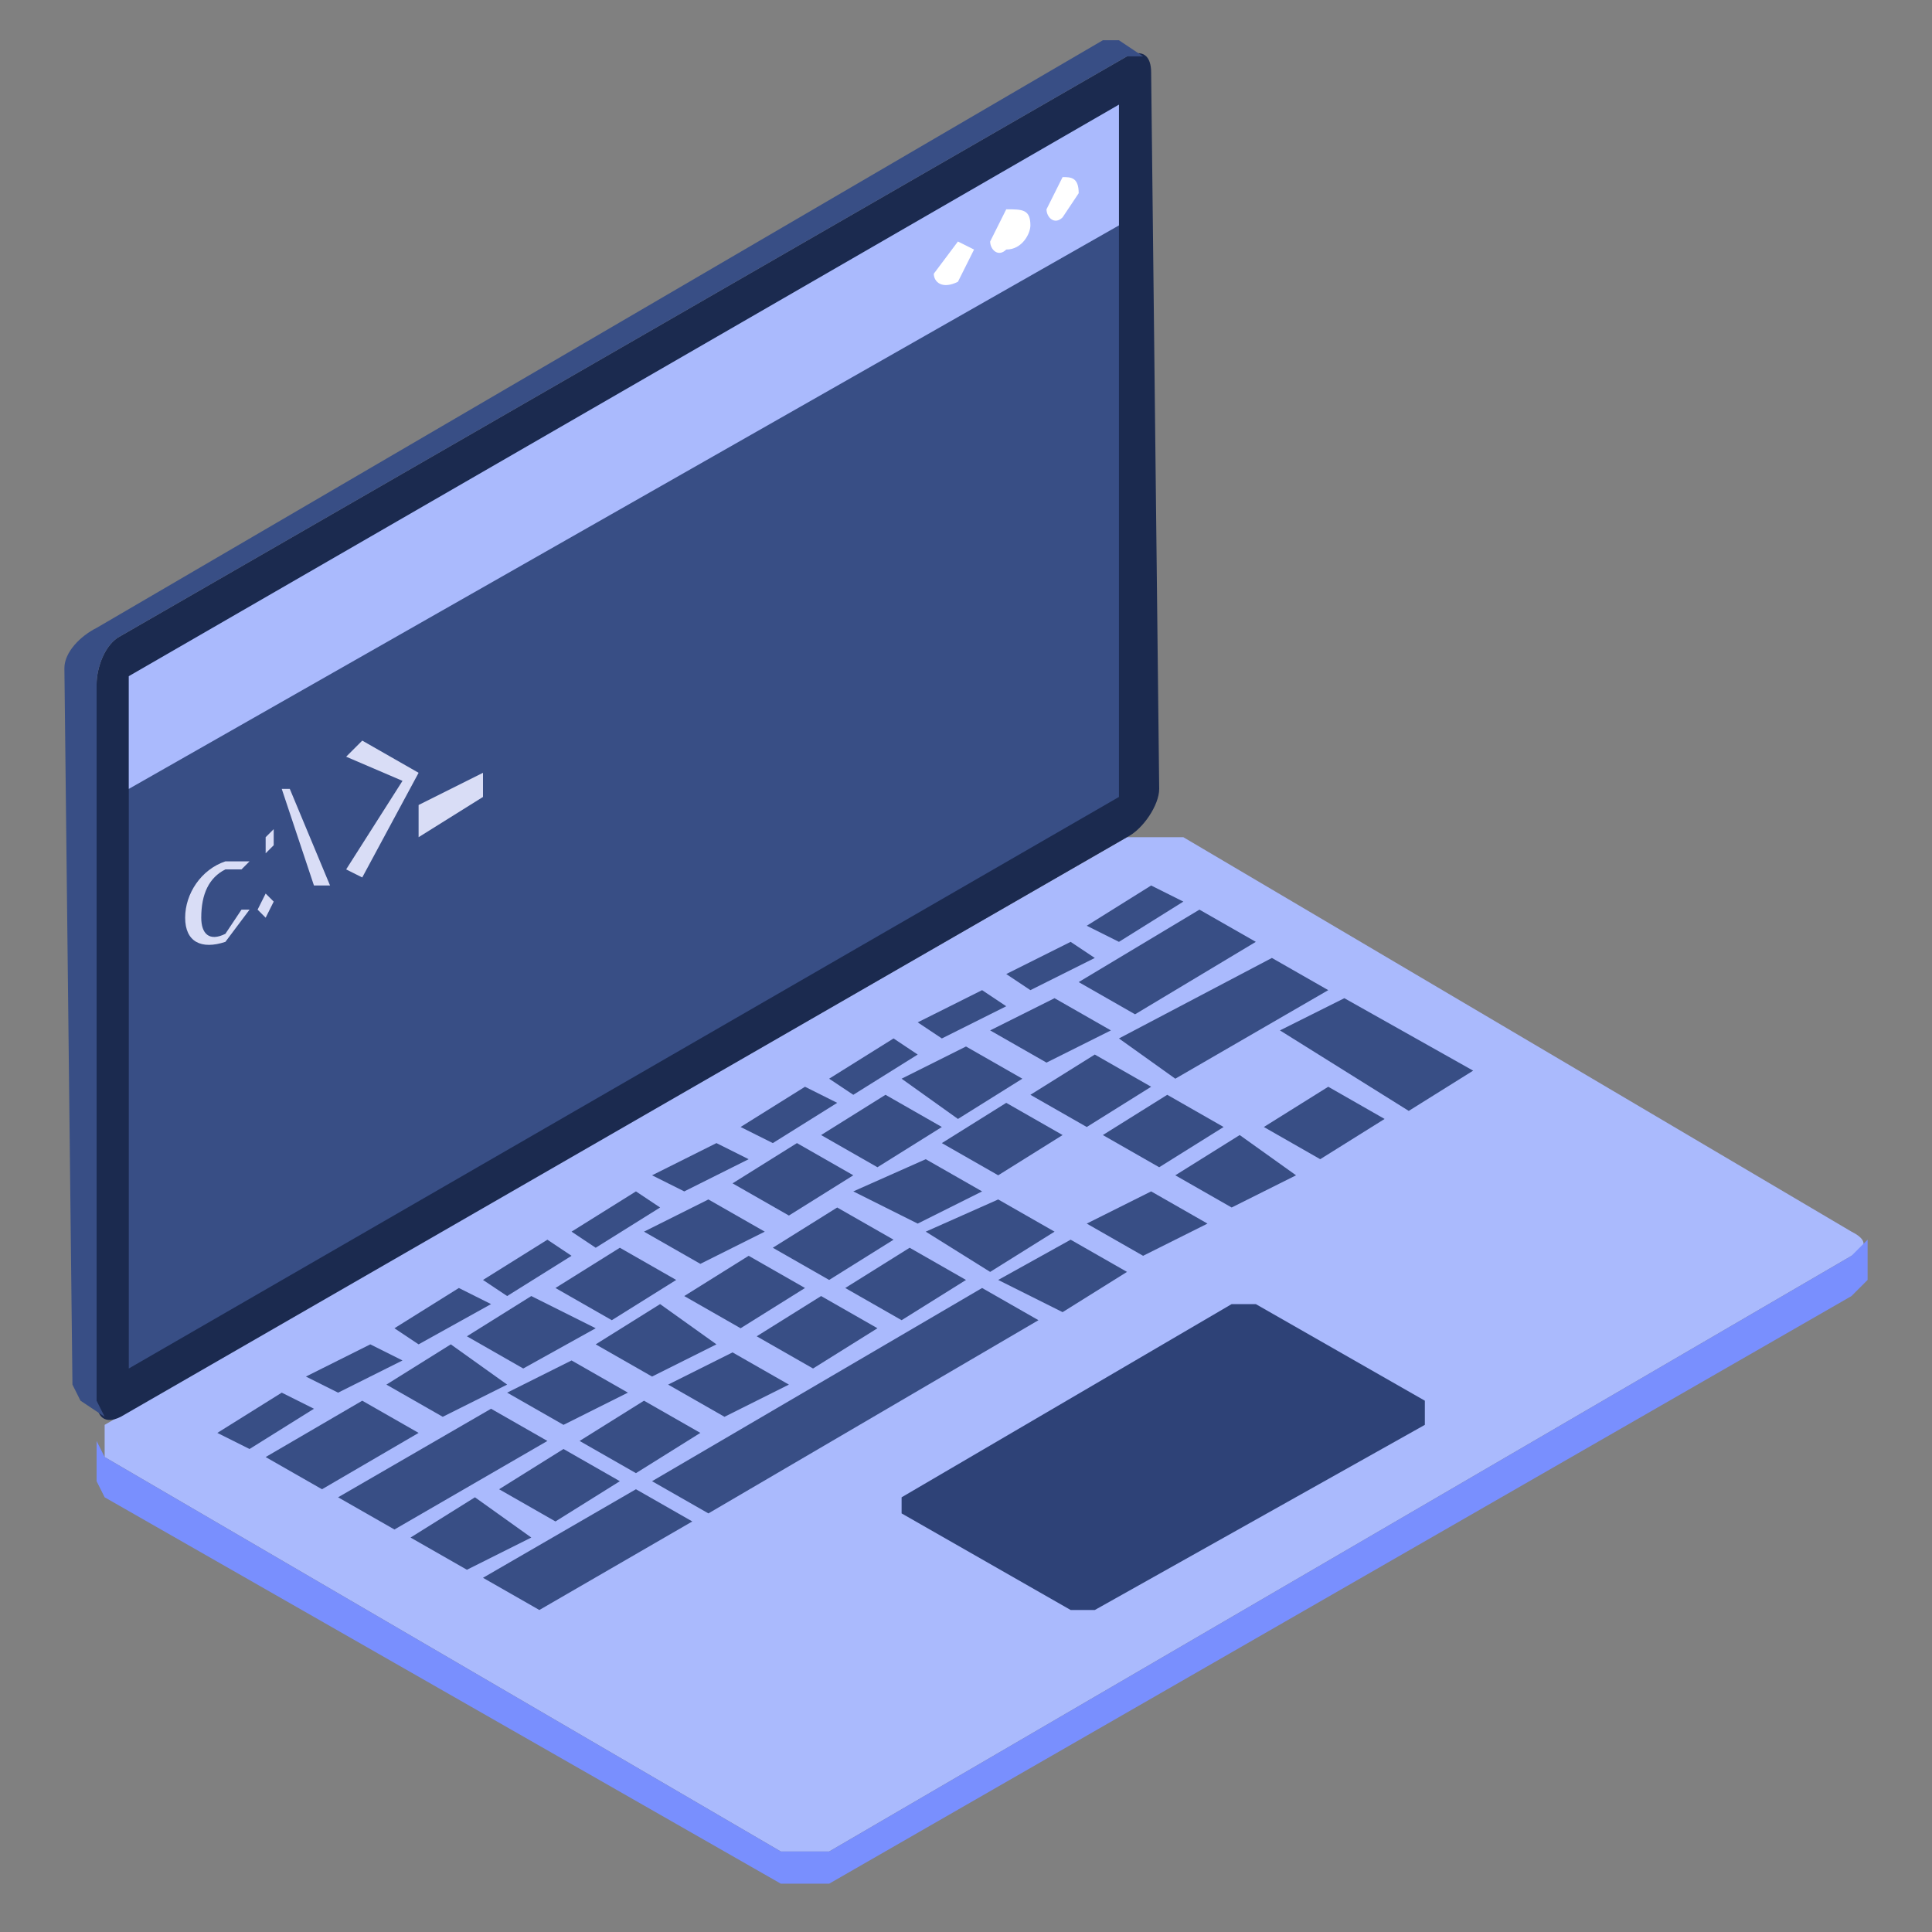 <svg width="240" height="240" fill="none" xmlns="http://www.w3.org/2000/svg"><rect width="100%" height="100%" fill="#808080" stroke="none"/><path d="M13 181l84 49h6l127-74c2-1 2-2 0-3l-83-49h-7L13 177v4z" fill="#AABAFD"/><path d="M112 186v2l21 12h3l41-23v-3l-21-12h-3l-41 24z" fill="#2E4277"/><path d="M12 179v5l1 2 84 48h6l127-73 2-2v-5l-2 2-127 74h-6l-84-49-1-2z" fill="#798FFE"/><path d="M140 7c2-1 3 0 3 2l1 89c0 2-2 5-4 6L15 176c-2 1-3 0-3-2V85c0-2 1-5 3-6L140 7z" fill="#1B2A4F"/><path d="M8 83l1 89 1 2 3 2-1-2V85c0-2 1-5 3-6L140 7h2l-3-2h-2L12 78c-2 1-4 3-4 5z" fill="#384E85"/><path d="M16 84v86l123-71V13L16 84z" fill="#384E85"/><path d="M16 84v14l123-70V13L16 84z" fill="#AABAFD"/><path d="M119 30l2 1-2 4c-2 1-3 0-3-1l3-4zM125 26c2 0 3 0 3 2 0 1-1 3-3 3-1 1-2 0-2-1l2-4zM132 22c1 0 2 0 2 2l-2 3c-1 1-2 0-2-1l2-4z" fill="#fff"/><path d="M39 175l-8 5-4-2 8-5 4 2zM125 125l-8 4-3-2 8-4 3 2zM147 112l-8 5-4-2 8-5 4 2zM132 141l-8 5-7-4 8-5 7 4zM172 139l-8 5-7-4 8-5 7 4zM183 133l-8 5-16-10 8-4 16 9zM156 117l-15 9-7-4 15-9 7 4zM138 128l-8 4-7-4 8-4 7 4zM165 123l-19 11-7-5 19-10 7 4zM143 135l-8 5-7-4 8-5 7 4zM152 140l-8 5-7-4 8-5 7 4zM127 134l-8 5-7-5 8-4 7 4zM114 131l-8 5-3-2 8-5 3 2zM104 137l-8 5-4-2 8-5 4 2zM109 165l-8 5-7-4 8-5 7 4zM93 144l-8 4-4-2 8-4 4 2zM106 146l-8 5-7-4 8-5 7 4zM82 150l-8 5-3-2 8-5 3 2zM95 153l-8 4-7-4 8-4 7 4zM111 154l-8 5-7-4 8-5 7 4zM71 156l-8 5-3-2 8-5 3 2zM84 159l-8 5-7-4 8-5 7 4zM120 159l-8 5-7-4 8-5 7 4zM100 160l-8 5-7-4 8-5 7 4zM61 162l-9 5-3-2 8-5 4 2zM74 165l-9 5-7-4 8-5 8 4zM89 167l-8 4-7-4 8-5 7 5zM63 172l-8 4-7-4 8-5 7 5zM98 172l-8 4-7-4 8-4 7 4zM78 173l-8 4-7-4 8-4 7 4zM87 178l-8 5-7-4 8-5 7 4zM129 164l-41 24-7-4 41-24 7 4zM77 184l-8 5-7-4 8-5 7 4zM68 179l-19 11-7-4 19-11 7 4zM66 191l-8 4-7-4 8-5 7 5zM86 189l-19 11-7-4 19-11 7 4zM50 169l-8 4-4-2 8-4 4 2zM136 119l-8 4-3-2 8-4 3 2zM117 140l-8 5-7-4 8-5 7 4zM140 158l-8 5-8-4 9-5 7 4zM131 153l-8 5-8-5 9-4 7 4zM122 148l-8 4-8-4 9-4 7 4zM161 146l-8 4-7-4 8-5 7 5zM150 152l-8 4-7-4 8-4 7 4zM52 178l-12 7-7-4 12-7 7 4z" fill="#384E85"/><path d="M28 107h3l-1 1h-2c-2 1-3 3-3 6 0 2 1 3 3 2l2-3h1l-3 4c-3 1-5 0-5-3s2-6 5-7zM33 111l1 1-1 2-1-1 1-2zM34 105v-2l-1 1v2l1-1zM36 98l5 12h-2l-4-12h1zM45 92l7 4-7 13-2-1 7-11-7-3 2-2zM60 96v3l-8 5v-4l8-4z" fill="#D9DDF6"/></svg>